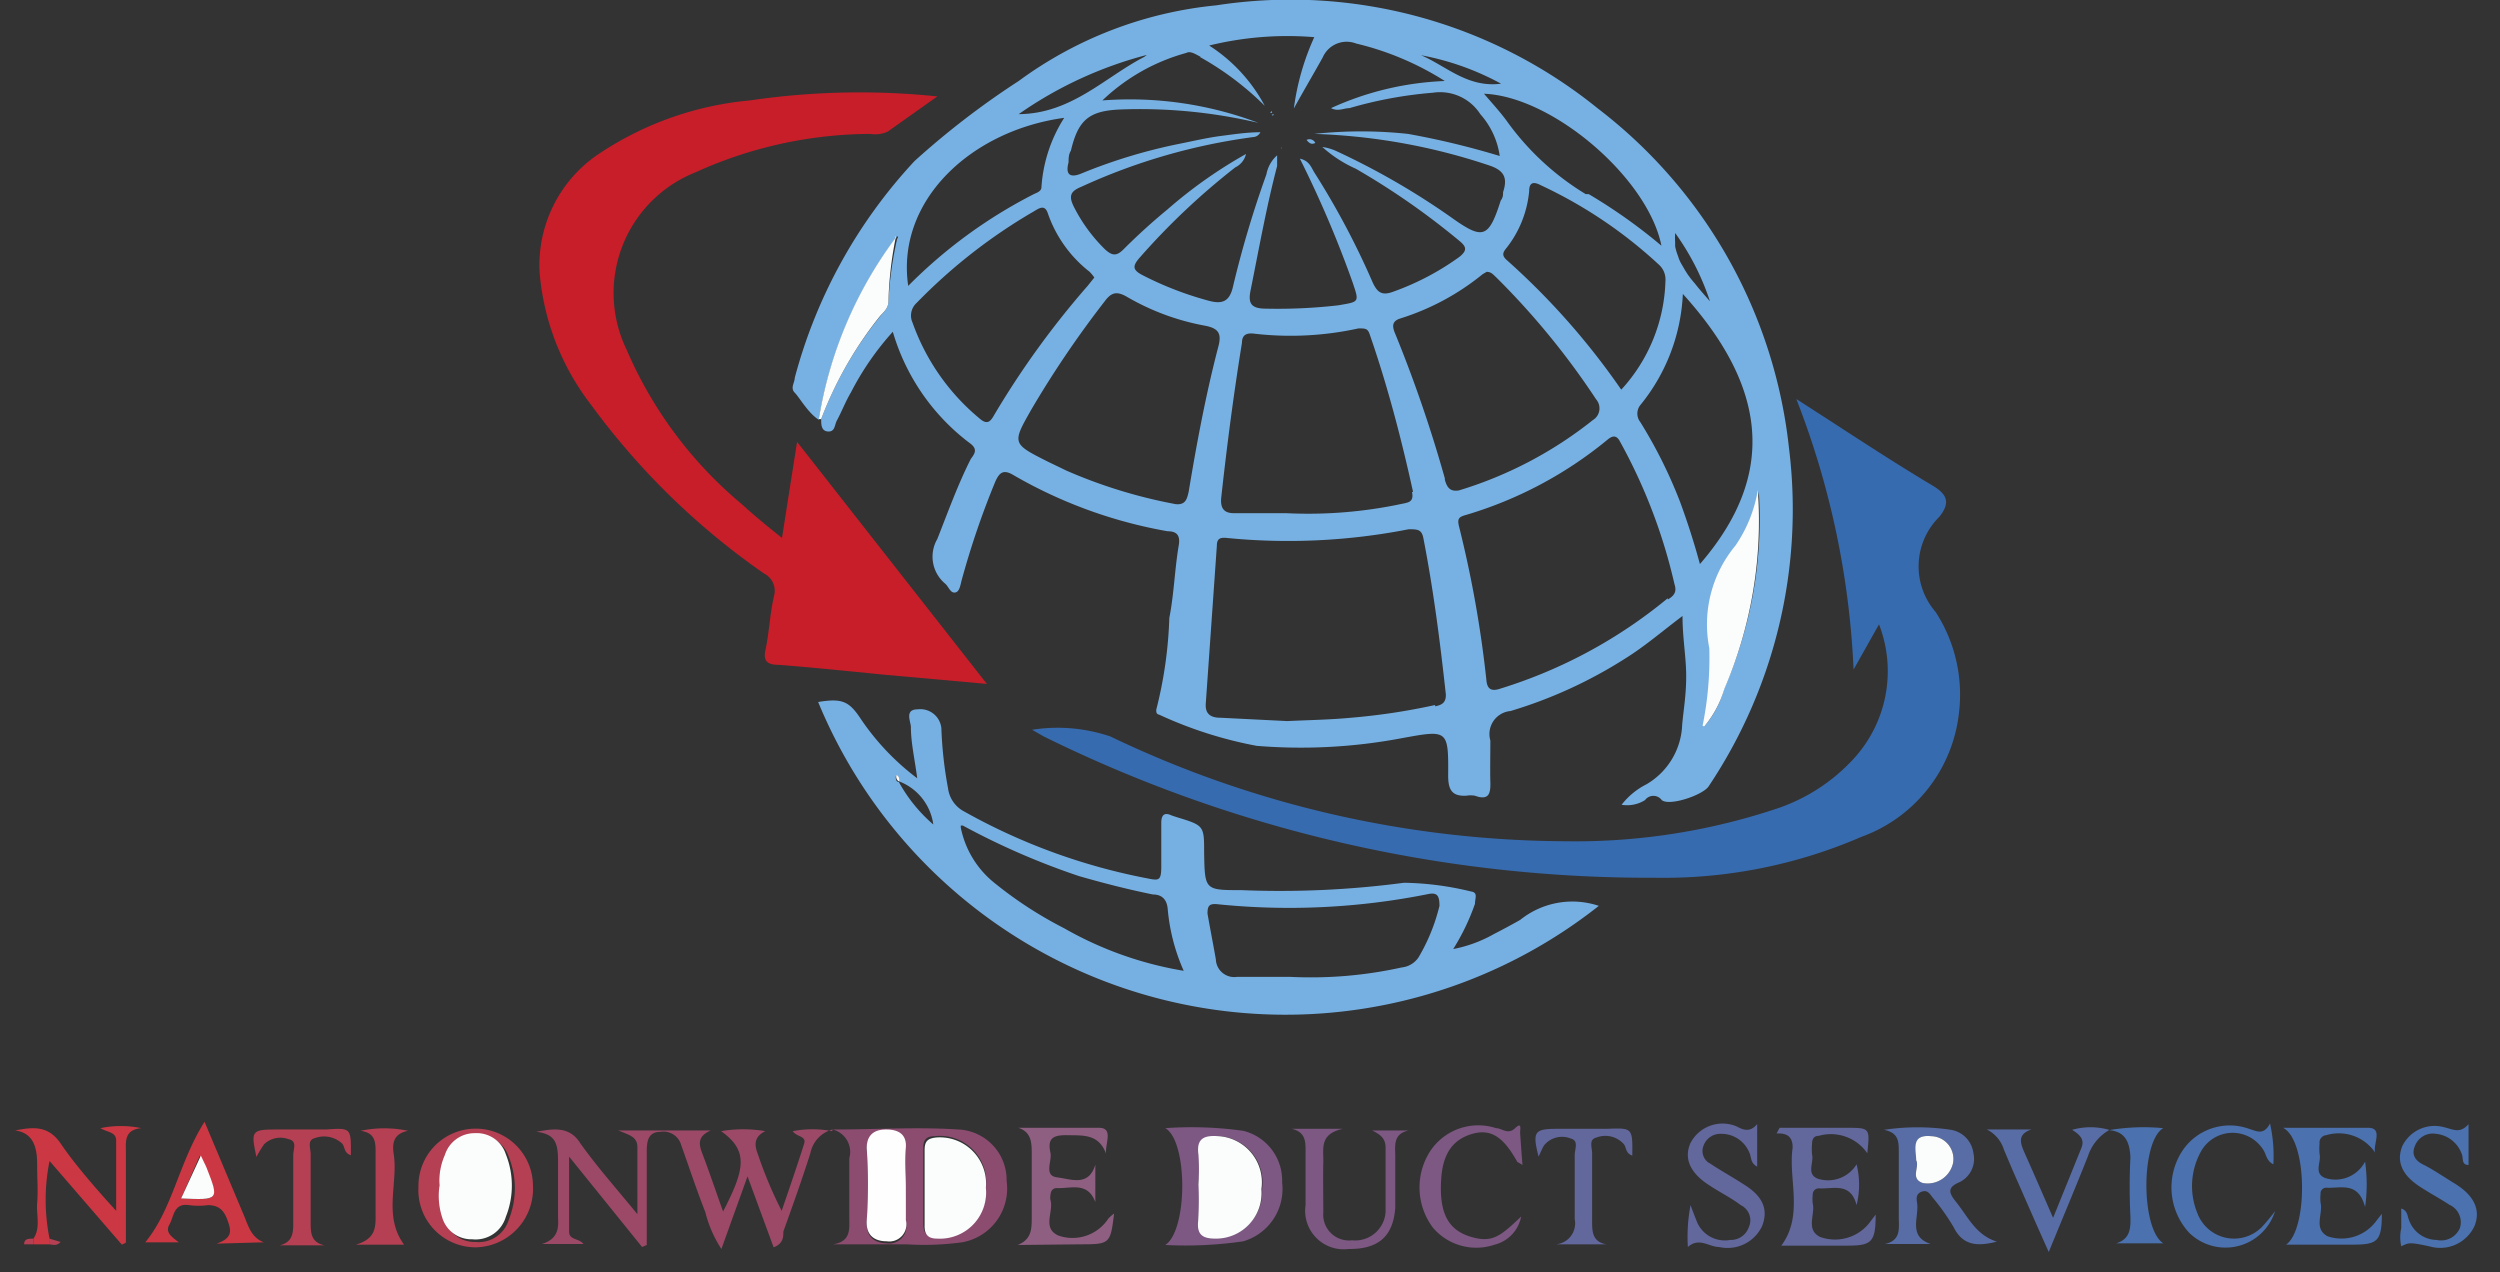 <svg id="Layer_1" data-name="Layer 1" xmlns="http://www.w3.org/2000/svg" viewBox="0 0 74.68 38.01"><rect x="0" y="0" width="74.68" height="38.01" fill="#333333" stroke="none"/><defs><style>.cls-1{fill:#77b1e3;}.cls-2{fill:#c81e29;}.cls-3{fill:#376baf;}.cls-4{fill:#76b0e3;}.cls-5{fill:#9b4967;}.cls-6{fill:#8c4c70;}.cls-7{fill:#586da5;}.cls-8{fill:#7c5882;}.cls-9{fill:#cb3843;}.cls-10{fill:#b54053;}.cls-11{fill:#4b71ae;}.cls-12{fill:#8f5f82;}.cls-13{fill:#62679c;}.cls-14{fill:#fbfdfd;}.cls-15{fill:#fefefe;}</style></defs><title>logonationwide</title><path class="cls-1" d="M53.44,13.38A14.76,14.76,0,0,0,47.73,3.24,14.58,14.58,0,0,0,36.33.16a11.91,11.91,0,0,0-5.9,2.26,24.49,24.49,0,0,0-3.11,2.39,15.24,15.24,0,0,0-3.58,6.48c0,.14-.14.3,0,.44s.4.61.72.81a12.46,12.46,0,0,1,2.29-5.41.35.35,0,0,1,.05-.08c.05.06,0,.08,0,.08A11.07,11.07,0,0,0,26.54,9c0,.2-.14.32-.24.44a11.12,11.12,0,0,0-1.77,3.08c0,.16,0,.36.21.37s.19-.21.26-.33c.15-.28.26-.57.42-.84a8.5,8.5,0,0,1,1.25-1.81A6.42,6.42,0,0,0,29,13.26c.21.17.11.3,0,.45-.39.77-.68,1.58-1,2.39a1.05,1.05,0,0,0,.24,1.34c.1.09.15.28.29.26s.16-.24.2-.38a24.85,24.85,0,0,1,1-2.93c.12-.27.24-.38.54-.2a14,14,0,0,0,4.61,1.68c.25,0,.39.1.33.43-.12.71-.14,1.45-.28,2.16a12.66,12.66,0,0,1-.39,2.74c0,.08,0,.13.09.15a12.33,12.33,0,0,0,2.91.93,16.2,16.2,0,0,0,4.34-.23c1.37-.25,1.39-.26,1.38,1.12,0,.42.11.62.54.6a.74.74,0,0,1,.26,0c.41.15.47-.06.46-.4s0-.84,0-1.25a.69.69,0,0,1,.6-.88,13.65,13.65,0,0,0,3.43-1.57c.58-.36,1.1-.81,1.71-1.27,0,.67.11,1.23.11,1.8s-.08,1-.12,1.45a2.15,2.15,0,0,1-1.07,1.78,2.19,2.19,0,0,0-.74.61,1,1,0,0,0,.7-.14.31.31,0,0,1,.5,0c.23.19,1.23-.15,1.4-.41A14.87,14.87,0,0,0,53.44,13.38ZM49.58,23.66s0,0,0,0l0,0,0,0ZM51.08,9l0,0V9h0l0,0a0,0,0,0,0,0,0c-.15-.17-.31-.35-.45-.53a3,3,0,0,1-.22-.28l-.07-.11-.11-.19a.94.94,0,0,1-.1-.23,1.71,1.71,0,0,1-.09-.3l0-.12a2.36,2.36,0,0,1,0-.28A7.48,7.48,0,0,1,51.08,9ZM49.63,7.34A16,16,0,0,0,47.46,5.8l-.09,0A8,8,0,0,1,45,3.6c-.2-.27-.43-.52-.67-.8C46.38,2.88,49.23,5.32,49.63,7.34Zm.12,1.06a5,5,0,0,1-1.32,3.24A21.61,21.61,0,0,0,45,7.76c-.14-.13-.11-.22,0-.35a3.22,3.22,0,0,0,.68-1.71c0-.27.15-.27.34-.17a13.67,13.67,0,0,1,3.56,2.4A.6.6,0,0,1,49.75,8.4ZM44.84,2.5c-1,.13-1.64-.53-2.39-.85A8.07,8.07,0,0,1,44.84,2.5Zm-9-.8a8.89,8.89,0,0,1,1.94,1.46,4.84,4.84,0,0,0-1.66-1.8,9.8,9.8,0,0,1,3.14-.25,7.49,7.49,0,0,0-.61,2.13c.28-.51.57-1,.86-1.52a.78.78,0,0,1,1-.42,8.71,8.71,0,0,1,2.65,1.12,9,9,0,0,0-3.4.81c.21.11.38,0,.55,0a12.41,12.41,0,0,1,2.49-.46,1.43,1.43,0,0,1,1.42.64,2.38,2.38,0,0,1,.58,1.25A24.09,24.09,0,0,0,42.06,4,13.1,13.1,0,0,0,39.26,4a18.2,18.2,0,0,1,5.22.94c.46.15.56.38.42.8,0,.08,0,.16-.07.25-.36,1.13-.53,1.18-1.47.51a22.1,22.1,0,0,0-3.47-2,1.6,1.6,0,0,0-.39-.11,3.76,3.76,0,0,0,1,.65A22.13,22.13,0,0,1,43.6,7.2c.22.18.22.29,0,.47a7.86,7.86,0,0,1-2,1.05c-.33.12-.46,0-.59-.27a23.7,23.7,0,0,0-1.75-3.3c-.09-.15-.15-.35-.43-.41a32.52,32.52,0,0,1,1.57,3.68c.21.62.21.59-.42.7a15.77,15.77,0,0,1-2.17.1c-.46,0-.53-.18-.45-.56.25-1.24.47-2.48.79-3.7,0-.08,0-.17,0-.32a1,1,0,0,0-.32.57,31.08,31.08,0,0,0-1,3.36c-.1.43-.31.52-.7.42a10,10,0,0,1-2-.77c-.31-.16-.3-.28-.08-.53A20.88,20.88,0,0,1,36.9,5a.59.59,0,0,0,.32-.4,13.94,13.94,0,0,0-2.35,1.66c-.45.37-.89.77-1.31,1.19-.21.21-.34.19-.55,0a4.81,4.81,0,0,1-.94-1.29c-.15-.31-.09-.45.23-.58a17.93,17.93,0,0,1,5.17-1.49.25.25,0,0,0,.18-.14c-.39,0-.78.06-1.17.11s-.78.14-1.17.22a16,16,0,0,0-3,.9c-.38.16-.48,0-.39-.33,0-.11,0-.24.07-.35.22-.93.55-1.19,1.48-1.23a15.46,15.46,0,0,1,4.12.4A10.87,10.87,0,0,0,32.93,3a5.86,5.86,0,0,1,2.51-1.42C35.56,1.51,35.73,1.63,35.87,1.7Zm6.34,13c.06.29-.1.31-.3.35a13.42,13.42,0,0,1-3.46.28c-.52,0-1,0-1.56,0-.29,0-.41-.14-.38-.46.17-1.55.37-3.09.62-4.63,0-.27.18-.3.39-.27a9.43,9.43,0,0,0,3.09-.16c.21,0,.28,0,.34.19C41.45,11.53,41.86,13.1,42.21,14.69Zm-8-13C33,2.31,32,3.4,30.43,3.41A11.91,11.91,0,0,1,34.26,1.64ZM31.79,3.52a4.38,4.38,0,0,0-.68,2.07c0,.11-.11.16-.21.2a14.66,14.66,0,0,0-3.77,2.75C26.76,6,29,3.9,31.79,3.52Zm-2.07,8.84c-.11.19-.2.37-.46.14a6.56,6.56,0,0,1-2-2.86.51.51,0,0,1,.12-.59,16.28,16.28,0,0,1,3.51-2.74c.15-.09.32-.21.41.06a3.78,3.78,0,0,0,1.25,1.75,1.41,1.41,0,0,1,.14.17l-.2.25A26,26,0,0,0,29.72,12.36Zm5.4,2.7a15,15,0,0,1-3.26-1l-.56-.27c-1.07-.54-1.07-.54-.49-1.56A30.36,30.36,0,0,1,33,9c.2-.27.36-.31.67-.13A7.2,7.2,0,0,0,36,9.73c.41.08.5.24.39.64-.37,1.42-.64,2.86-.88,4.31C35.46,14.9,35.42,15.09,35.12,15.06Zm7.75,6a19,19,0,0,1-2.51.38c-.63.06-1.27.07-1.91.1l-2-.1c-.28,0-.46-.11-.43-.44l.33-4.7c0-.22.11-.25.3-.23a18.67,18.67,0,0,0,5.43-.26c.26,0,.39,0,.44.27.3,1.54.5,3.1.67,4.66C43.2,21,43.06,21.06,42.87,21.1Zm.29-6.77A40.05,40.05,0,0,0,41.69,10c-.09-.21-.15-.4.15-.49a7.37,7.37,0,0,0,2.45-1.32l.12-.07c.14,0,.2.09.27.15a22.81,22.81,0,0,1,3,3.66.41.41,0,0,1-.1.62,12,12,0,0,1-4,2.1C43.34,14.69,43.23,14.59,43.16,14.33Zm6.66,3.58a14.6,14.6,0,0,1-5,2.7c-.29.1-.4,0-.42-.27a33.67,33.67,0,0,0-.82-4.59c-.05-.22,0-.27.22-.33A12,12,0,0,0,48,13.15c.14-.12.26-.17.37,0a16.28,16.28,0,0,1,1.65,4.3C50.1,17.69,50,17.8,49.82,17.91ZM50.19,15A14.1,14.1,0,0,0,49,12.61a.41.41,0,0,1,0-.51,5.64,5.64,0,0,0,1.27-3.32c2.51,2.77,2.83,5.39.51,8.07C50.61,16.22,50.41,15.6,50.19,15Zm1.31,5.59a2.83,2.83,0,0,1-.6,1.12l-.06.13s0,0,0,0a.6.6,0,0,1,.06-.11,10.16,10.16,0,0,0,.2-2.32,3.65,3.65,0,0,1,.78-3.06,4.26,4.26,0,0,0,.66-1.66A12.6,12.6,0,0,1,51.5,20.58Z"/><path class="cls-2" d="M28,2.88,26.52,3.93A.89.89,0,0,1,26,4a12.73,12.73,0,0,0-5.23,1.15,3.88,3.88,0,0,0-2.05,5.3,12.35,12.35,0,0,0,3.45,4.62c.36.33.75.65,1.19,1l.45-2.87,5.67,7.23-3.12-.28c-1-.1-2.07-.21-3.1-.29-.31,0-.48-.09-.39-.46.11-.53.13-1.07.25-1.59a.58.58,0,0,0-.3-.68,21.83,21.83,0,0,1-5.18-5.06,7.48,7.48,0,0,1-1.52-3.92,4,4,0,0,1,1.69-3.5A9.69,9.69,0,0,1,22.4,3,22.55,22.55,0,0,1,28,2.88Z"/><path class="cls-3" d="M56.13,18.65,55.37,20a25.21,25.21,0,0,0-1.71-8.08c1.42.91,2.72,1.78,4.06,2.58.48.28.53.54.21.94a2.08,2.08,0,0,0-.11,2.84,4.53,4.53,0,0,1,.7,3A4.46,4.46,0,0,1,55.6,25a14.85,14.85,0,0,1-6.17,1.22A40.86,40.86,0,0,1,31.18,22l-.35-.2a4.9,4.9,0,0,1,2.34.2,31.72,31.72,0,0,0,13.6,3.13,19,19,0,0,0,6.38-1,5.47,5.47,0,0,0,2.2-1.44A3.87,3.87,0,0,0,56.13,18.65Z"/><path class="cls-4" d="M45.41,27.48q-.39.22-.78.42a4,4,0,0,1-1.22.45A6.65,6.65,0,0,0,44.06,27c0-.17.1-.34-.12-.37a8.93,8.93,0,0,0-2-.26,28.21,28.21,0,0,1-4.86.22c-1.09,0-1.09,0-1.11-1.11,0-.82,0-.82-.82-1.07L35,24.36c-.23-.11-.31,0-.31.22,0,.44,0,.87,0,1.3s-.07.43-.41.36a18.15,18.15,0,0,1-5.48-2,.91.91,0,0,1-.48-.69,12.09,12.09,0,0,1-.2-1.8.63.63,0,0,0-.71-.56c-.39,0-.21.35-.2.52,0,.47.11.94.19,1.54a7.41,7.41,0,0,1-1.67-1.75c-.36-.55-.56-.65-1.29-.53a15.1,15.1,0,0,0,23.32,6.09A2.49,2.49,0,0,0,45.41,27.48ZM26.74,23.14s0,0,0,0h0l0,0Zm.11.22s-.07,0-.08-.07a.18.18,0,0,1,0-.13.18.18,0,0,1,.11.19,1.61,1.61,0,0,1,1,1.28A4.6,4.6,0,0,1,26.85,23.36Zm4.94,4.37a11.89,11.89,0,0,1-2.09-1.36,2.83,2.83,0,0,1-1-1.65l0-.06.06,0a21.81,21.81,0,0,0,3.47,1.51c.73.21,1.47.4,2.21.55.27,0,.41.15.44.41A5.75,5.75,0,0,0,35.36,29,10.73,10.73,0,0,1,31.79,27.73ZM43,27.06a5.65,5.65,0,0,1-.62,1.53.69.69,0,0,1-.51.31,12.55,12.55,0,0,1-3.35.28c-.52,0-1,0-1.56,0a.55.55,0,0,1-.64-.52c-.08-.46-.17-.91-.25-1.37,0-.24.06-.3.29-.28a21.08,21.08,0,0,0,6.29-.3C42.93,26.65,43,26.75,43,27.06Z"/><path class="cls-5" d="M24.87,33.74a.91.91,0,0,0-.66.7c-.25.79-.53,1.57-.81,2.35,0,.16,0,.36-.29.47l-.78-2.12-.78,2.17a3.58,3.58,0,0,1-.48-1.1c-.26-.66-.48-1.33-.72-2a.55.55,0,0,0-.62-.4c-.37,0-.41.28-.41.59,0,.93,0,1.86,0,2.79l-.14.06L17,34.55v2.24c0,.26.29.19.43.37H16.19c.47-.15.5-.45.48-.79,0-.52,0-1,0-1.56s0-.93-.65-1c.52-.1,1-.17,1.32.35.5.7,1.07,1.34,1.7,2.11,0-.76,0-1.38,0-2,0-.31-.23-.36-.57-.5h2.76c-.41.18-.35.42-.25.69.21.55.4,1.12.62,1.73.65-1.26.77-1.81-.06-2.4a3.9,3.9,0,0,1,1.32,0c-.34.17-.33.41-.22.69a12.48,12.48,0,0,0,.71,1.69c.23-.67.46-1.34.67-2,.08-.24-.22-.2-.34-.38a3.1,3.1,0,0,1,1.18,0Z"/><path class="cls-6" d="M24.87,33.74v0s.06,0,.09,0c1.22,0,2.44-.08,3.66,0a1.51,1.51,0,0,1,1.45,1.54,1.63,1.63,0,0,1-1.33,1.83,8.36,8.36,0,0,1-1.66.06c-.71,0-1.41,0-2.19,0,.54-.09.48-.46.48-.81,0-.59,0-1.18,0-1.76A.69.69,0,0,0,24.87,33.74Zm4.58,1.74a1.38,1.38,0,0,0-1.53-1.54c-.26,0-.35.12-.34.38,0,.75,0,1.49,0,2.23,0,.31.12.39.38.41A1.38,1.38,0,0,0,29.45,35.48Zm-2.39,0c0-.38,0-.76,0-1.14s-.32-.54-.59-.54-.6.1-.58.56a15.86,15.86,0,0,1,0,2.18c0,.47.29.59.6.6a.51.51,0,0,0,.57-.63C27,36.14,27.06,35.79,27.06,35.45Z"/><path class="cls-7" d="M57.67,37.16H56.31c.49-.11.41-.48.41-.82,0-.64,0-1.28,0-1.92,0-.32,0-.58-.44-.67a6.69,6.69,0,0,1,2,0,.81.81,0,0,1,.67.7.77.77,0,0,1-.43.87c-.37.16-.29.33-.1.57.36.44.59,1,1.23,1.2-.52.13-1,.16-1.29-.43a6.56,6.56,0,0,0-.63-.89c-.08-.1-.15-.24-.33-.17s-.15.22-.13.35C57.32,36.39,57,36.93,57.67,37.16Zm-.43-2.5c.11.2-.19.55.2.68a.78.78,0,0,0,.9-.59.68.68,0,0,0-.65-.81C57.07,33.88,57.29,34.34,57.24,34.66Z"/><path class="cls-8" d="M34.81,37.19c.67-.44.68-3.09,0-3.49a11.14,11.14,0,0,1,2.33.08,1.53,1.53,0,0,1,1.16,1.54,1.63,1.63,0,0,1-1.16,1.76A11.79,11.79,0,0,1,34.81,37.19Zm1-1.82a9.86,9.86,0,0,1,0,1.09c0,.42.17.51.52.51a1.36,1.36,0,0,0,1.37-1.45,1.38,1.38,0,0,0-1.28-1.58c-.41,0-.67.05-.6.55A6.46,6.46,0,0,1,35.8,35.37Z"/><path class="cls-9" d="M1,37c.22-.33.08-.71.11-1.06s0-.73,0-1.09,0-1-.66-1.08c.55-.11,1-.15,1.37.4s1,1.29,1.65,2c0-.78,0-1.44,0-2.1,0-.26-.26-.24-.47-.37a3,3,0,0,1,1.22,0c-.52.05-.46.41-.46.73v2.69l-.12.06L1.48,34.68a5.85,5.85,0,0,0,0,2.32v.17H1Z"/><path class="cls-10" d="M12.5,35.45a1.71,1.71,0,1,1,3.42-.05,1.75,1.75,0,0,1-1.69,1.86A1.71,1.71,0,0,1,12.5,35.45Zm.63,0a2.08,2.08,0,0,0,.17,1,.91.91,0,0,0,.9.65.94.94,0,0,0,1-.67,2.52,2.52,0,0,0,0-1.87.91.91,0,0,0-.92-.63.93.93,0,0,0-.9.65A1.91,1.91,0,0,0,13.13,35.41Z"/><path class="cls-11" d="M68.29,37.18c.65-.45.65-3.11-.09-3.49.94,0,1.74,0,2.54,0,.46,0,.14.49.21.74a1.31,1.31,0,0,0-1.46-.52.22.22,0,0,0-.2.25,1.61,1.61,0,0,0,0,.31c.06.24-.19.58.17.72a1,1,0,0,0,1.19-.49,4.83,4.83,0,0,1,0,1.36c-.2-.77-.72-.56-1.14-.58a.17.17,0,0,0-.19.19,1.13,1.13,0,0,0,0,.26c.08.33-.22.77.21,1A1.29,1.29,0,0,0,71,36.45l.15-.19c0,.82-.13.92-.87.92Z"/><path class="cls-12" d="M30.4,37.19c.4-.16.42-.45.42-.79,0-.64,0-1.28,0-1.92,0-.33,0-.66-.4-.79.8,0,1.61,0,2.41,0,.44,0,.18.47.21.77-.22-.59-.68-.54-1.15-.55s-.6.12-.51.53c.05.25-.21.68.2.73s.94.29,1.14-.38v1.12c-.23-.62-.73-.4-1.15-.42-.12,0-.18.08-.19.2a.43.43,0,0,0,0,.16c.1.35-.26.84.24,1.06a1.28,1.28,0,0,0,1.49-.51,1.38,1.38,0,0,1,.17-.15c-.11.9-.12.92-1,.92Z"/><path class="cls-13" d="M53.16,33.69h2c.7,0,.7,0,.62.76a1.32,1.32,0,0,0-1.45-.52c-.15,0-.2.1-.2.24a1.71,1.71,0,0,0,0,.32c.06.24-.18.58.17.72a1,1,0,0,0,1.16-.43,2.53,2.53,0,0,1,0,1.22c-.18-.69-.69-.48-1.11-.5a.18.18,0,0,0-.2.19,1.13,1.13,0,0,0,0,.26c.08.33-.22.78.22,1a1.31,1.31,0,0,0,1.51-.47l.15-.2c0,.85-.13.93-.88.93H53.21c.68-.91.2-2,.34-2.93,0-.29-.13-.44-.48-.42Z"/><path class="cls-13" d="M52.49,33.58v1.27c-.21-.11-.17-.29-.23-.41a.9.9,0,0,0-.85-.57.53.53,0,0,0-.52.35.42.42,0,0,0,.2.54c.33.22.68.41,1,.62.57.35.74.75.55,1.24a1.14,1.14,0,0,1-1.29.63c-.3,0-.59-.3-.93,0A5,5,0,0,1,50.5,36c.08.22.13.34.18.47a.9.9,0,0,0,1,.57.57.57,0,0,0,.56-.38A.5.5,0,0,0,52,36c-.29-.22-.62-.38-.92-.58-.59-.37-.79-.81-.58-1.28a1.08,1.08,0,0,1,1.38-.49C52.07,33.75,52.27,33.84,52.49,33.58Z"/><path class="cls-8" d="M38.59,33.72h1.52c-.7.16-.57.58-.58,1s0,1,0,1.5a.77.77,0,0,0,.86.83.91.91,0,0,0,1-.84c0-.64,0-1.28,0-1.93,0-.29-.18-.4-.4-.51h1.09c-.48.1-.4.47-.4.79,0,.51,0,1,0,1.51-.06.87-.51,1.25-1.4,1.24A1.15,1.15,0,0,1,39,36c0-.53,0-1.07,0-1.61C39,34.1,39,33.82,38.59,33.72Z"/><path class="cls-11" d="M73.74,33.58V34.8c-.22,0-.15-.21-.2-.32a.91.91,0,0,0-.77-.61.57.57,0,0,0-.63.36c-.11.25,0,.44.25.56s.62.37.93.56c.59.36.79.79.6,1.27a1.13,1.13,0,0,1-1.35.61c-.58-.12-.6-.12-.84,0a1.23,1.23,0,0,1,0-.54c0-.19,0-.37,0-.59.2.07.18.23.23.34a.89.89,0,0,0,.83.6.61.61,0,0,0,.69-.35.57.57,0,0,0-.31-.7c-.29-.19-.59-.35-.88-.54-.54-.35-.71-.75-.53-1.21A1.07,1.07,0,0,1,73,33.67C73.27,33.73,73.48,33.88,73.74,33.58Z"/><path class="cls-11" d="M67.81,33.56a4.43,4.43,0,0,1,.1,1.22c-.21-.1-.21-.3-.3-.43a1.08,1.08,0,0,0-1.88.08,2.13,2.13,0,0,0-.09,1.81,1.17,1.17,0,0,0,1.92.42,5.5,5.5,0,0,0,.4-.48,1.55,1.55,0,0,1-2.57.64,2,2,0,0,1-.25-2.36,1.7,1.7,0,0,1,2.07-.73C67.42,33.79,67.62,33.92,67.81,33.56Z"/><path class="cls-8" d="M45.48,34.8c-.11-.07-.15-.08-.16-.1-.41-.74-.79-1-1.37-.82s-.86.62-.9,1.37c-.06,1,.22,1.49.87,1.69s.89,0,1.52-.6a1.07,1.07,0,0,1-.79.84,1.7,1.7,0,0,1-1.84-.5,2,2,0,0,1-.12-2.24,1.72,1.72,0,0,1,2-.74c.18,0,.35.21.57,0s.14.06.15.15C45.43,34.15,45.45,34.44,45.48,34.8Z"/><path class="cls-9" d="M6.47,37.15c.5-.17.43-.41.33-.69S6.56,36,6.21,36a2.1,2.1,0,0,1-.56,0c-.47-.07-.45.34-.59.58s.09.38.28.53h-1c.82-1,1-2.38,1.77-3.6l1.19,2.83c.12.29.21.63.58.77ZM5.41,35.8c1.14.05,1.14.05.73-.92,0-.1-.1-.2-.17-.36Z"/><path class="cls-7" d="M63,33.76a1.4,1.4,0,0,0-.63.78c-.36.91-.74,1.81-1.17,2.86-.35-.78-.63-1.42-.91-2.06-.15-.33-.29-.67-.43-1a1,1,0,0,0-.51-.6h1.33c-.47.16-.3.47-.17.77.26.58.51,1.16.82,1.87l.85-2.1c.1-.26-.07-.39-.28-.53a2,2,0,0,1,1.1,0Z"/><path class="cls-10" d="M10.48,34.51c-.21-.07-.17-.25-.26-.35A.79.79,0,0,0,9.4,34c-.24.06-.11.33-.12.5,0,.65,0,1.31,0,2,0,.31,0,.61.41.7H8.36c.43-.11.4-.44.4-.78,0-.64,0-1.28,0-1.92,0-.16.13-.42-.14-.47a.7.7,0,0,0-.73.15,3.48,3.48,0,0,0-.23.38c-.17-.79-.15-.82.63-.82H9.74C10.49,33.69,10.49,33.69,10.48,34.51Z"/><path class="cls-13" d="M48.76,34.52c-.21-.07-.17-.25-.26-.35a.74.74,0,0,0-.81-.19c-.25.06-.12.32-.13.49,0,.66,0,1.32,0,2,0,.31,0,.62.42.7H46.49a.63.63,0,0,0,.55-.75c0-.64,0-1.28,0-1.92,0-.17.13-.43-.12-.49a.69.69,0,0,0-.8.21c-.06.1-.1.21-.16.33-.19-.75-.13-.83.57-.83H48C48.77,33.69,48.77,33.69,48.76,34.52Z"/><path class="cls-14" d="M26.75,7.13A10.94,10.94,0,0,0,26.54,9c0,.2-.14.32-.25.44a11.34,11.34,0,0,0-1.76,3.08h-.07a12.35,12.35,0,0,1,2.29-5.41Z"/><path class="cls-10" d="M12.07,37.18H10.63c.62-.18.59-.55.59-.93,0-.6,0-1.2,0-1.81,0-.31,0-.6-.45-.66a3.4,3.4,0,0,1,1.42,0c-.43.08-.48.37-.43.69C11.9,35.34,11.44,36.32,12.07,37.18Z"/><path class="cls-11" d="M63,33.76h0a6.17,6.17,0,0,1,1.62-.06c-.67.4-.67,3,0,3.44h-1.4c.41-.13.43-.44.42-.8a17.22,17.22,0,0,1,0-1.76C63.62,34.08,63.46,33.8,63,33.76Z"/><path class="cls-10" d="M1.47,37.17V37l.34.1C1.69,37.23,1.58,37.18,1.47,37.17Z"/><path class="cls-10" d="M1,37v.17l-.28,0C.72,37,.85,37,1,37Z"/><path class="cls-14" d="M50.86,21.68a10.16,10.16,0,0,0,.2-2.32,3.68,3.68,0,0,1,.78-3.06,4.13,4.13,0,0,0,.67-1.66,12.72,12.72,0,0,1-1,5.94,3.11,3.11,0,0,1-.6,1.12Z"/><path class="cls-14" d="M51.1,9h0a0,0,0,0,0,0,0Z"/><path class="cls-14" d="M50.9,21.7l-.07.13s0,0,0,0l.06-.11Z"/><path class="cls-14" d="M26.75,7.13l0-.08c.05.06,0,.08,0,.08Z"/><path class="cls-14" d="M51.09,9l0,.05h0l0,0Z"/><path class="cls-15" d="M49.61,23.63l0,0s0,0,0,0l0,0Z"/><path class="cls-14" d="M26.87,23.35h0a.16.16,0,0,1-.09-.2A.18.18,0,0,1,26.87,23.35Z"/><path class="cls-14" d="M26.75,23.15l-.05,0h0s0,0,0,0Z"/><path class="cls-14" d="M28.73,24.7l0,0,0-.06Z"/><path class="cls-14" d="M29.45,35.48A1.38,1.38,0,0,1,28,37c-.26,0-.39-.1-.38-.41,0-.74,0-1.48,0-2.23,0-.26.08-.35.34-.38A1.38,1.38,0,0,1,29.45,35.48Z"/><path class="cls-15" d="M27.06,35.45c0,.34,0,.69,0,1a.51.51,0,0,1-.57.63c-.31,0-.62-.13-.6-.6a15.86,15.86,0,0,0,0-2.18c0-.46.3-.56.58-.56s.62.08.59.54S27.06,35.07,27.06,35.45Z"/><path class="cls-14" d="M57.24,34.66c0-.32-.17-.78.45-.72a.68.68,0,0,1,.65.81.78.78,0,0,1-.9.59C57.05,35.21,57.35,34.86,57.24,34.66Z"/><path class="cls-14" d="M35.8,35.37a6.46,6.46,0,0,0,0-.88c-.07-.5.19-.58.6-.55a1.38,1.38,0,0,1,1.28,1.58A1.36,1.36,0,0,1,36.31,37c-.35,0-.56-.09-.52-.51A9.86,9.86,0,0,0,35.8,35.37Z"/><path class="cls-14" d="M13.13,35.41a1.91,1.91,0,0,1,.16-.91.93.93,0,0,1,.9-.65.91.91,0,0,1,.92.63,2.52,2.52,0,0,1,0,1.87.94.94,0,0,1-1,.67.91.91,0,0,1-.9-.65A2.08,2.08,0,0,1,13.13,35.41Z"/><path class="cls-14" d="M5.41,35.8,6,34.52c.07.16.13.26.17.36C6.55,35.85,6.55,35.85,5.41,35.8Z"/><path class="cls-1" d="M39.29,4.27c-.12.06-.19,0-.26-.09A.19.19,0,0,1,39.29,4.27Z"/><path class="cls-1" d="M38.59,3.46s0,0,0,0l0,0s0,0,0,0Z"/><path class="cls-1" d="M38.27,4.46l0,0a.19.19,0,0,1,0-.08l0,0A.31.31,0,0,1,38.27,4.46Z"/><path class="cls-1" d="M38,3.37l-.06,0C38,3.29,38,3.33,38,3.37Z"/><path class="cls-1" d="M38,3.39v0h0Z"/><path class="cls-1" d="M38,3.38v0h0Z"/><path class="cls-1" d="M38.06,3.42c-.06.07-.06,0-.07,0Z"/></svg>